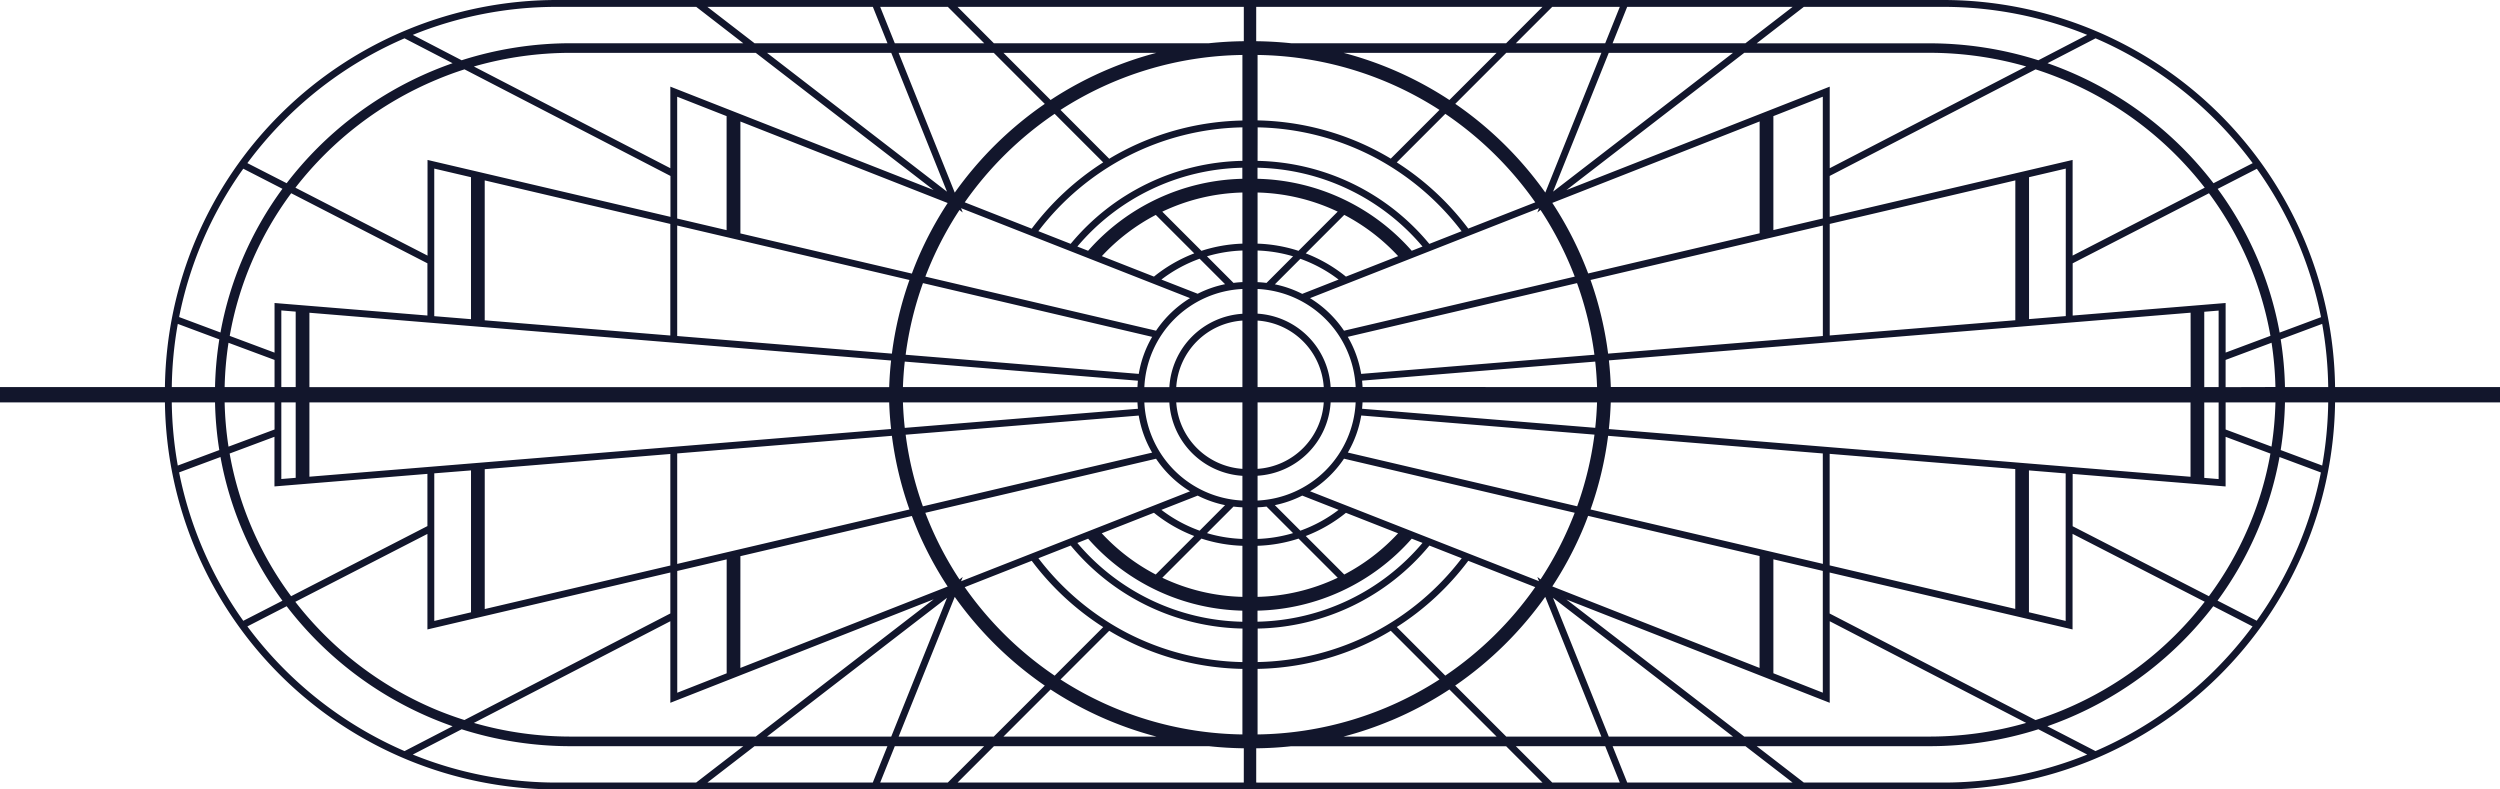 <svg xmlns="http://www.w3.org/2000/svg" viewBox="0 0 1493.39 471.58"><title>Asset 4</title><g id="Layer_2" data-name="Layer 2"><g id="Layer_3" data-name="Layer 3"><path d="M1394.87,231.2A234.23,234.23,0,0,0,1160.45,0H332.93A234.23,234.23,0,0,0,98.52,231.2H0v9.17H98.52A234.26,234.26,0,0,0,332.93,471.58h827.52a234.24,234.24,0,0,0,234.42-231.21h98.52V231.2Zm-29.93,0a207.17,207.17,0,0,0-2.56-28.47l24.79-9.25a231.83,231.83,0,0,1,3.6,37.72Zm-8,35.6-27.45-10.24V240.37h29.76A203.54,203.54,0,0,1,1356.89,266.8Zm-141,163.34h0l-123-63.66V342l145.11,34V318.9L1317,359.46a208.06,208.06,0,0,1-84.24,64.5Q1224.46,427.42,1215.94,430.14ZM260.64,424a208.1,208.1,0,0,1-84.23-64.5l78.91-40.56V376l145.11-34v24.45l-123,63.66h0Q268.94,427.42,260.64,424ZM134.19,240.37H164v16.19L136.5,266.8A201.8,201.8,0,0,1,134.19,240.37Zm2.31-35.6L164,215V231.2H134.19A202,202,0,0,1,136.5,204.77Zm141-163.33h0l123,63.66v24.44l-145.11-34v57.15l-78.91-40.57a208,208,0,0,1,84.23-64.49Q268.94,44.16,277.45,41.44Zm955.29,6.18A208,208,0,0,1,1317,112.11l-78.91,40.57V95.53l-145.11,34V105.1l123-63.66h0Q1224.44,44.16,1232.74,47.62Zm123.47,153-26.77,10V181l-91.37,7.5v-31.2l81.42-41.86a202.75,202.75,0,0,1,23.5,40.89,199.41,199.41,0,0,1,13.22,44.33Zm-47.65,30.55H962.23c-.19-5.33-.56-10.63-1.14-15.89l130-10.66,145.1-11.9,72.38-5.93Zm-219.7,105.66L950.12,304.34a211.5,211.5,0,0,0,10.49-44l128.25,10.53Zm-168.63,9.28-1.94-1.5,1,2.57-42.2-16.57-94.58-37.15A66,66,0,0,0,802.84,274l137.81,32.31c-1.1,2.87-2.27,5.74-3.51,8.57A204.28,204.28,0,0,1,920.23,346.14ZM820.27,378a156.86,156.86,0,0,1-69,17.48v-20a136.59,136.59,0,0,0,102.6-49.58l19.3,7.58A158.31,158.31,0,0,1,820.27,378ZM742.16,395.5a156.85,156.85,0,0,1-69-17.48,158.43,158.43,0,0,1-52.85-44.55l19.3-7.58a136.57,136.57,0,0,0,102.59,49.58Zm-169-49.36a205.21,205.21,0,0,1-16.92-31.23q-1.85-4.26-3.5-8.58l44-10.3,93.84-22a65.92,65.92,0,0,0,20.3,19.46l-94.58,37.15-42.2,16.57,1-2.57Zm-168.63-9.28v-66l128.25-10.52a211.5,211.5,0,0,0,10.49,44Zm134.84-96.49h140.1c.06,1.28.15,2.54.27,3.8l-92.84,7.61-46.43,3.81Q539.65,248,539.37,240.37ZM404.53,134.72l138.74,32.52a211.56,211.56,0,0,0-10.49,44L404.53,200.72Zm168.63-9.29,1.94,1.51-1-2.58,42.2,16.58,94.58,37.15a66,66,0,0,0-20.3,19.45l-137.81-32.3q1.65-4.32,3.5-8.58A205.68,205.68,0,0,1,573.16,125.43Zm100-31.87a156.58,156.58,0,0,1,69-17.48v20a136.57,136.57,0,0,0-102.59,49.58l-19.3-7.58A158.29,158.29,0,0,1,673.12,93.56Zm78.1-17.48a156.58,156.58,0,0,1,69,17.48,158.2,158.2,0,0,1,52.85,44.55l-19.3,7.58A136.56,136.56,0,0,0,751.22,96.1Zm169,49.35a204.75,204.75,0,0,1,16.91,31.23q1.86,4.26,3.51,8.58l-44,10.31-93.83,22a66.11,66.11,0,0,0-20.3-19.45l94.58-37.15,42.2-16.58-1,2.58Zm168.63,9.29v66L960.61,211.24a211.56,211.56,0,0,0-10.49-44ZM952.43,211.91l-46.27,3.8-93.06,7.63a65.22,65.22,0,0,0-8-22.13l92.47-21.67,44.48-10.42A203.45,203.45,0,0,1,952.43,211.91ZM751.22,299V284.18a46.65,46.65,0,0,0,43.64-43.81h14.95A61.61,61.61,0,0,1,751.22,299Zm-67.64-58.58h14.95a46.65,46.65,0,0,0,43.63,43.81V299A61.6,61.6,0,0,1,683.58,240.37Zm58.58-67.74v14.76a46.65,46.65,0,0,0-43.63,43.81H683.58A61.59,61.59,0,0,1,742.16,172.63Zm35.75,2.87a65,65,0,0,0-16.36-5.71l15.24-15.24A84.46,84.46,0,0,1,799.62,167l-21.7,8.53ZM756.56,302.6h0l15.86,15.86h0a84.2,84.2,0,0,1-21.2,3.47V303.05Q753.92,302.95,756.56,302.6Zm-19.74,0q2.64.34,5.34.45v18.88A84.12,84.12,0,0,1,721,318.46h0l15.85-15.86Zm0-133.63h0L721,153.11h0a84.11,84.11,0,0,1,21.19-3.46v18.87Q739.46,168.64,736.82,169Zm38.87-19.13a88.73,88.73,0,0,0-24.47-4.3V115a118.09,118.09,0,0,1,47.86,11.42h0l-23.39,23.39Zm-33.53-4.3a88.86,88.86,0,0,0-24.47,4.3L694.3,126.45A118.09,118.09,0,0,1,742.16,115Zm0,85.66H702.64a42.54,42.54,0,0,1,39.52-39.7Zm0,9.17v39.7a42.54,42.54,0,0,1-39.52-39.7Zm-24.47,81.36a88.12,88.12,0,0,0,24.47,4.3v30.51a118,118,0,0,1-47.86-11.42h0l23.39-23.39Zm33.53,4.3a88,88,0,0,0,24.47-4.3l23.4,23.39a118,118,0,0,1-47.87,11.42Zm0-85.66h39.53a42.53,42.53,0,0,1-39.53,39.7Zm0-9.17V191.5a42.54,42.54,0,0,1,39.53,39.7Zm0-81.55a84.18,84.18,0,0,1,21.2,3.46h0L756.56,169h0q-2.64-.33-5.34-.45ZM804,165.24A88.53,88.53,0,0,0,780,151.36l23-23A118.69,118.69,0,0,1,835.19,153Zm39.31-15.44a126.6,126.6,0,0,0-92.13-43V100.2a132.47,132.47,0,0,1,98.57,47.07Zm-101.19-43a126.6,126.6,0,0,0-92.12,43l-6.44-2.53a132.45,132.45,0,0,1,98.56-47.07Zm-51.73,21.55,23,23a88.53,88.53,0,0,0-24.06,13.88L658.2,153A118.69,118.69,0,0,1,690.43,128.38Zm26.17,26.17,15.25,15.24a65,65,0,0,0-16.37,5.71h0L693.77,167A84.46,84.46,0,0,1,716.6,154.55Zm-1.12,141.53a65.42,65.42,0,0,0,16.36,5.7L716.6,317a84.77,84.77,0,0,1-22.83-12.43l21.7-8.52Zm-26.13,10.26a88.5,88.5,0,0,0,24.06,13.87l-23,23a118.69,118.69,0,0,1-32.23-24.62ZM650,321.78a126.6,126.6,0,0,0,92.12,43v6.62a132.41,132.41,0,0,1-98.56-47.06Zm101.18,43a126.6,126.6,0,0,0,92.13-43l6.44,2.53a132.43,132.43,0,0,1-98.57,47.06ZM803,343.19l-23-23A88.15,88.15,0,0,0,804,306.34l31.15,12.23A118.69,118.69,0,0,1,803,343.19ZM776.79,317l-15.25-15.25a65.36,65.36,0,0,0,16.37-5.7h0l21.7,8.52A84.77,84.77,0,0,1,776.79,317Zm18.07-85.83a46.64,46.64,0,0,0-43.64-43.8V172.63a61.6,61.6,0,0,1,58.59,58.57ZM595.78,179.54l92.47,21.68a65.11,65.11,0,0,0-8,22.12L541,211.91a203.45,203.45,0,0,1,10.34-42.79ZM540.47,216l139.27,11.42c-.12,1.25-.21,2.52-.27,3.79H539.37C539.55,226.1,539.92,221,540.47,216Zm.49,43.68,46.27-3.8,93-7.64a65.16,65.16,0,0,0,8,22.13L595.78,292,551.3,302.46A203.6,203.6,0,0,1,541,259.67ZM897.61,292l-92.47-21.67a65.14,65.14,0,0,0,8-22.13l139.33,11.43a203.54,203.54,0,0,1-10.34,42.8Zm55.31-36.44L813.64,244.17c.13-1.26.22-2.52.28-3.8H954Q953.75,248,952.92,255.59Zm-139-24.39c-.06-1.27-.15-2.54-.28-3.79l92.85-7.62L952.92,216q.83,7.56,1.1,15.22ZM1234,188.82l-21.94,1.8V105.85l21.94-5.14Zm-30.14,2.47L1093,200.39V133.76l110.87-26Zm-115-60.79-29.52,6.93V69.37l29.52-11.6Zm-37.73,8.85-102.42,24q-1.89-5-4.05-10a213.12,213.12,0,0,0-17.38-32.15l123.85-48.65Zm-174.05-2.8A162.67,162.67,0,0,0,834.37,97l29-29a208.1,208.1,0,0,1,53.73,52.87Zm-46.29-41.8h0q-4.24-2.55-8.63-4.83a160.91,160.91,0,0,0-70.94-18V32.83A205.43,205.43,0,0,1,859.88,65.66h0ZM742.16,72a160.84,160.84,0,0,0-70.93,18q-4.4,2.28-8.63,4.83h0L633.5,65.66h0A205.43,205.43,0,0,1,742.16,32.83ZM659,97a162.79,162.79,0,0,0-42.7,39.59l-40-15.72A207.85,207.85,0,0,1,630,68Zm-92.9,24.27a213.68,213.68,0,0,0-17.39,32.16q-2.15,5-4,10l-102.43-24V72.59Zm-132.06,16.2-29.52-6.93V57.77l29.52,11.6Zm-33.62,62.95-110.87-9.09V107.77l110.87,26Zm-119.07-9.76-21.94-1.8V100.71l21.94,5.14Zm-24.16,2.13,145.11,11.9,130,10.66q-.87,7.89-1.14,15.89H184.83V186.82ZM176.63,231.2h-8.58V185.44l8.58.71Zm-8.58,9.17h8.58v45.06l-8.58.71Zm16.78,0H531.16q.27,8,1.14,15.89l-130,10.66L257.2,278.82l-72.37,5.94Zm74.59,42.38L281.36,281v84.77l-21.94,5.14Zm30.14-2.47,110.87-9.09v66.63l-110.87,26Zm115,60.79,29.52-6.92v68.06l-29.52,11.6Zm37.72-8.84,102.43-24q1.89,5,4,10a214.06,214.06,0,0,0,17.39,32.15L442.25,399ZM616.31,335A162.75,162.75,0,0,0,659,374.61l-29,29a207.6,207.6,0,0,1-53.72-52.86Zm46.29,41.8h0q4.24,2.55,8.63,4.83a161,161,0,0,0,70.93,17.94v39.15a205.32,205.32,0,0,1-108.65-32.83h0Zm88.62,22.77a161,161,0,0,0,70.94-17.94q4.4-2.28,8.63-4.83h0l29.09,29.09h0a205.43,205.43,0,0,1-108.66,32.83Zm83.15-25A162.64,162.64,0,0,0,877.08,335l40,15.72a207.85,207.85,0,0,1-53.73,52.86Zm92.91-24.27a213.12,213.12,0,0,0,17.38-32.15q2.16-4.95,4-10l102.43,24V399Zm132.06-16.19,29.52,6.92v72.74l-29.52-11.6Zm33.62-63,110.87,9.09v83.53l-110.87-26ZM1212,281l21.94,1.8v88.11L1212,365.73Zm24.15-2.14-145.1-11.9-130-10.66c.58-5.26.95-10.56,1.14-15.89h346.33v44.39Zm80.58-38.45h8.58v45.77l-8.58-.71Zm0-9.17v-45l8.58-.71V231.2ZM1093,100.48V51.75l-157.3,61.79,106.26-82h110.19a209.43,209.43,0,0,1,58.2,8.16Zm-165.26,14L961,31.57h74.22Zm-4.64.55a216.17,216.17,0,0,0-53.79-53l30.49-30.49h56.81ZM865.81,59.73h0a214,214,0,0,0-63.22-28.16H894ZM662.53,41.14a213.27,213.27,0,0,0-34.95,18.59h0L599.42,31.57h91.37A212.62,212.62,0,0,0,662.53,41.14ZM624.11,62.06a216.54,216.54,0,0,0-53.78,53L536.81,31.57h56.82ZM565.69,114.5,458.18,31.57h74.21Zm-8-1L400.43,51.75v48.73L283.08,39.73a209.32,209.32,0,0,1,58.2-8.16H451.46ZM255.32,157.29v31.19L164,181v29.65l-26.77-10h0a199.41,199.41,0,0,1,13.22-44.33,201.81,201.81,0,0,1,23.5-40.89ZM137.18,270.92l26.77-10v29.65l91.37-7.5v31.19L173.9,356.14a201.54,201.54,0,0,1-23.5-40.89,199.48,199.48,0,0,1-13.22-44.32ZM400.43,371.1v48.72L557.73,358,451.46,440H341.28a209,209,0,0,1-58.2-8.16Zm165.26-14L532.39,440H458.18Zm4.64-.55a216.08,216.08,0,0,0,53.78,53L593.63,440H536.81Zm57.25,55.32h0A214.37,214.37,0,0,0,690.79,440H599.43Zm203.28,18.58a213.32,213.32,0,0,0,34.95-18.59h0L894,440H802.59A211.8,211.8,0,0,0,830.86,430.43Zm38.41-20.92a215.9,215.9,0,0,0,53.79-53L956.57,440H899.76Zm58.43-52.43L1035.21,440H961Zm8,1L1093,419.82V371.1l117.35,60.74a209.06,209.06,0,0,1-58.2,8.16H1041.92Zm302.41-43.76V283.09l91.37,7.5V260.94l26.77,10h0A199.48,199.48,0,0,1,1343,315.25a202.48,202.48,0,0,1-23.5,40.89Zm91.37-83.08V215l27.45-10.25a203.69,203.69,0,0,1,2.31,26.43Zm57-41.81-24.72,9.22a205.72,205.72,0,0,0-13.42-44.55,208.21,208.21,0,0,0-23.6-41.29l23.4-12a229.77,229.77,0,0,1,38.34,88.65Zm-40.79-92-23.45,12A213.71,213.71,0,0,0,1235,42.32q-5.9-2.46-11.91-4.56l28.7-14.86a229.54,229.54,0,0,1,71.59,48.66A233.49,233.49,0,0,1,1345.61,97.39ZM1160.45,4.1a228.85,228.85,0,0,1,86.36,16.74L1217.62,36a214.76,214.76,0,0,0-65.51-10.12H1049.37L1077.54,4.1Zm-89.62,0-28.18,21.73H963.3L972,4.1ZM967.6,4.1l-8.72,21.73H905.5L927.24,4.1Zm-217.2,0h171L899.7,25.83H771.26q-10.34-1.09-20.86-1.21ZM572,4.1H743V24.62q-10.5.11-20.85,1.21H593.68L572,4.1Zm-5.8,0,21.73,21.73H534.51L525.78,4.1Zm-44.79,0,8.73,21.73H450.73L422.56,4.1Zm-188.43,0h82.92L444,25.83H341.28A214.71,214.71,0,0,0,275.77,36L246.58,20.84A228.84,228.84,0,0,1,332.93,4.1ZM170.06,71.56A229.54,229.54,0,0,1,241.65,22.9l28.7,14.86q-6,2.1-11.92,4.56a213.49,213.49,0,0,0-87.2,67.12l-23.46-12A232.52,232.52,0,0,1,170.06,71.56ZM120.7,144.78a229.24,229.24,0,0,1,24.63-44l23.39,12a208.7,208.7,0,0,0-23.6,41.29,205.7,205.7,0,0,0-13.41,44.55L107,189.39A228.07,228.07,0,0,1,120.7,144.78Zm-14.49,48.7,24.8,9.25a207.17,207.17,0,0,0-2.56,28.47H102.62A230.72,230.72,0,0,1,106.21,193.48Zm22.24,46.89A207.31,207.31,0,0,0,131,268.85l-24.8,9.25a230.84,230.84,0,0,1-3.59-37.73ZM107,282.19,131.71,273a206,206,0,0,0,13.41,44.56,208.34,208.34,0,0,0,23.6,41.28l-23.39,12A229.64,229.64,0,0,1,107,282.19Zm40.78,92,23.46-12.06a213.32,213.32,0,0,0,87.2,67.13q5.91,2.46,11.92,4.56l-28.7,14.85a231.62,231.62,0,0,1-93.88-74.48Zm185.16,93.28a228.83,228.83,0,0,1-86.35-16.73l29.19-15.11a214.7,214.7,0,0,0,65.51,10.11H444l-28.17,21.73Zm89.63,0,28.17-21.73h79.36l-8.73,21.73Zm103.22,0,8.73-21.73h53.37l-21.73,21.73Zm217.2,0H572l21.74-21.73H722.13Q732.46,446.85,743,447Zm7.42,0V447q10.51-.1,20.86-1.22H899.71l21.73,21.73Zm176.84,0L905.5,445.74h53.38l8.72,21.73Zm44.79,0-8.73-21.73h79.35l28.18,21.73Zm188.42,0h-82.91l-28.17-21.73h102.74a214.75,214.75,0,0,0,65.51-10.11l29.19,15.11A228.85,228.85,0,0,1,1160.45,467.47ZM1323.33,400a229.37,229.37,0,0,1-71.59,48.66L1223,433.82q6-2.1,11.91-4.56a213.54,213.54,0,0,0,87.21-67.13l23.45,12.06A232.48,232.48,0,0,1,1323.33,400Zm49.36-73.21a228.86,228.86,0,0,1-24.63,44l-23.4-12a208.13,208.13,0,0,0,23.6-41.28A206,206,0,0,0,1361.68,273l24.72,9.23A228.28,228.28,0,0,1,1372.69,326.8Zm14.48-48.7-24.79-9.25a207.31,207.31,0,0,0,2.56-28.48h25.83A232,232,0,0,1,1387.17,278.1Z" style="fill:#12162c"/></g></g></svg>